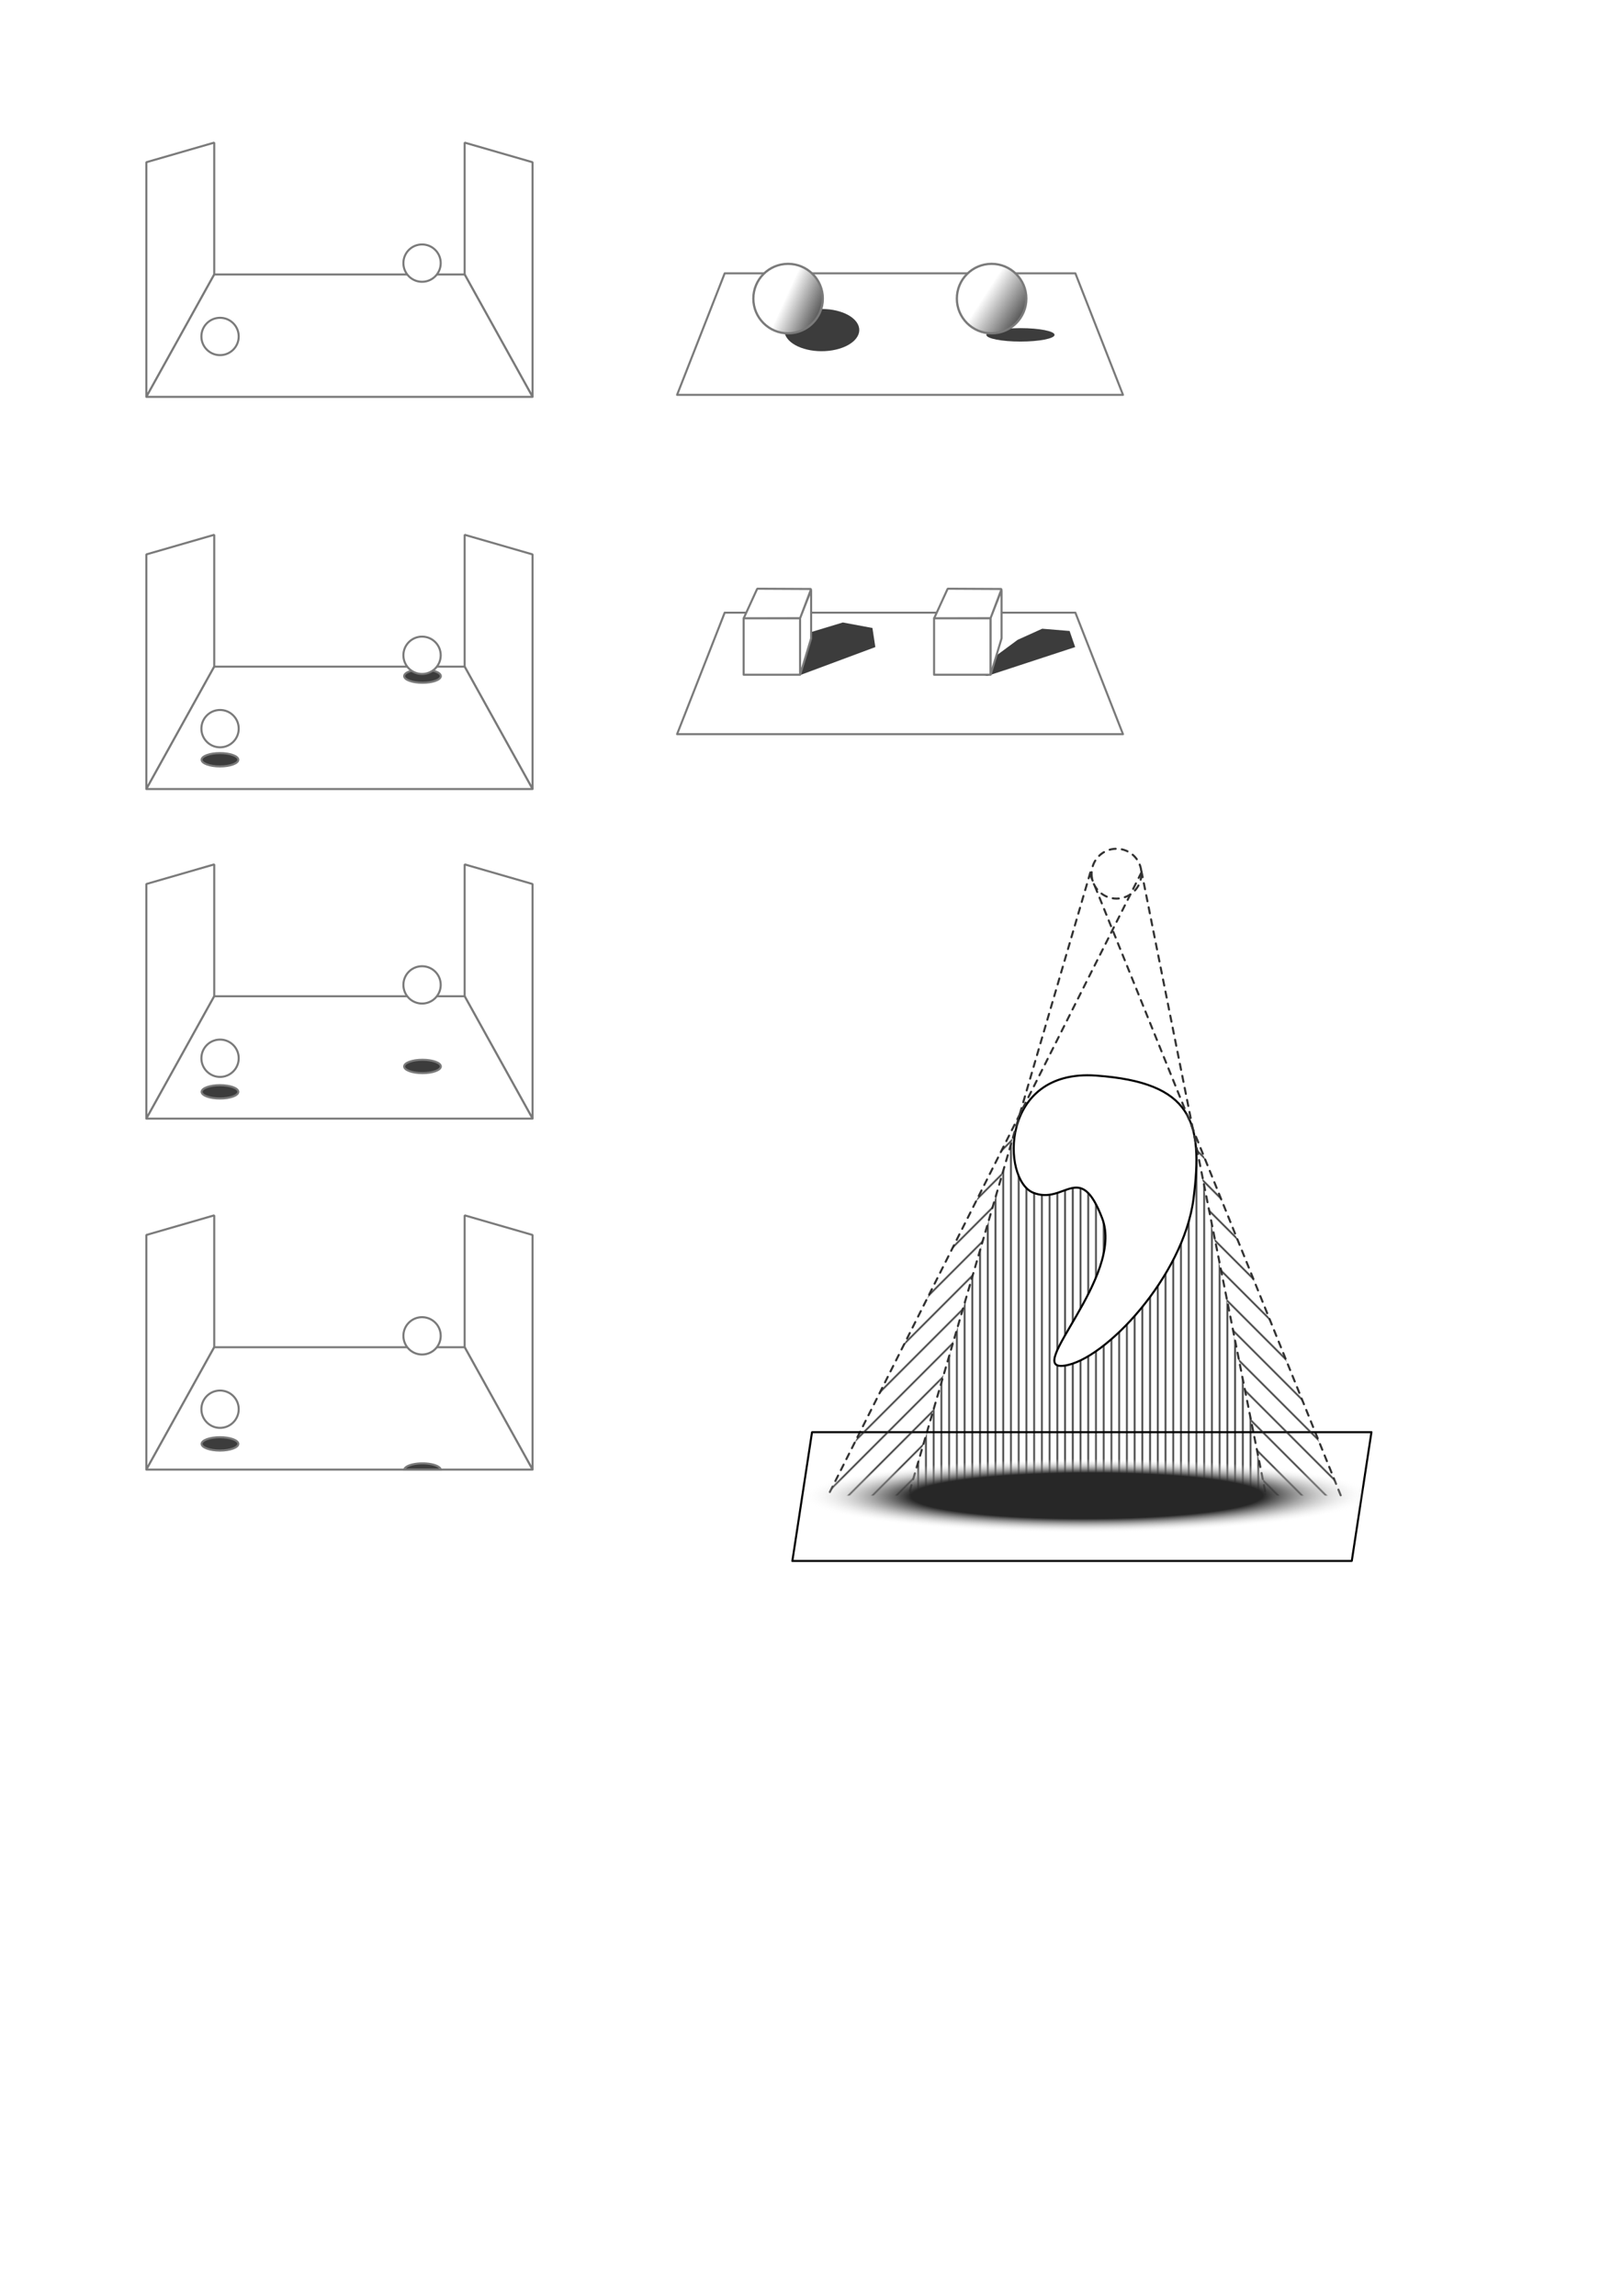 <?xml version="1.0" encoding="UTF-8" standalone="no"?>
<!-- Created with Inkscape (http://www.inkscape.org/) -->

<svg
   width="210mm"
   height="297mm"
   viewBox="0 0 210 297"
   version="1.1"
   id="svg1"
   inkscape:version="1.3.2 (091e20e, 2023-11-25, custom)"
   sodipodi:docname="shadows_depth_example.svg"
   xmlns:inkscape="http://www.inkscape.org/namespaces/inkscape"
   xmlns:sodipodi="http://sodipodi.sourceforge.net/DTD/sodipodi-0.dtd"
   xmlns:xlink="http://www.w3.org/1999/xlink"
   xmlns="http://www.w3.org/2000/svg"
   xmlns:svg="http://www.w3.org/2000/svg">
  <sodipodi:namedview
     id="namedview1"
     pagecolor="#ffffff"
     bordercolor="#666666"
     borderopacity="1.0"
     inkscape:showpageshadow="true"
     inkscape:pageopacity="0.0"
     inkscape:pagecheckerboard="0"
     inkscape:deskcolor="#d1d1d1"
     inkscape:document-units="mm"
     showborder="true"
     borderlayer="true"
     inkscape:zoom="1.1603637"
     inkscape:cx="470.97302"
     inkscape:cy="404.61452"
     inkscape:window-width="1280"
     inkscape:window-height="1377"
     inkscape:window-x="1272"
     inkscape:window-y="-8"
     inkscape:window-maximized="0"
     inkscape:current-layer="layer1"
     inkscape:export-bgcolor="#ffffffff"
     showgrid="false" />
  <defs
     id="defs1">
    <pattern
       inkscape:collect="always"
       xlink:href="#Strips1_4"
       preserveAspectRatio="xMidYMid"
       id="pattern55"
       patternTransform="scale(0.2)"
       x="0"
       y="0" />
    <pattern
       inkscape:collect="always"
       patternUnits="userSpaceOnUse"
       width="5"
       height="1"
       patternTransform="translate(0,0) scale(2,2)"
       preserveAspectRatio="xMidYMid"
       id="Strips1_4"
       style="fill:#272727"
       inkscape:stockid="Stripes 05 (1:4)"
       inkscape:isstock="true"
       inkscape:label="Paski 05 (1:4)">
      <rect
   style="stroke:none"
   x="0"
   y="-0.5"
   width="1"
   height="2"
   id="rect158" />

    </pattern>
    <pattern
       inkscape:collect="always"
       xlink:href="#pattern53"
       preserveAspectRatio="xMidYMid"
       id="pattern54"
       patternTransform="matrix(0.141,-0.141,0.141,0.141,0,0)"
       x="0"
       y="0" />
    <pattern
       inkscape:collect="always"
       patternUnits="userSpaceOnUse"
       width="11"
       height="1"
       patternTransform="translate(0,0) scale(2,2)"
       preserveAspectRatio="xMidYMid"
       id="pattern53"
       style="fill:#272727"
       inkscape:stockid="Stripes 08 (1:10)"
       inkscape:isstock="true"
       inkscape:label="Paski 08 (1:10)">
      <rect
   style="stroke:none"
   x="0"
   y="-0.5"
   width="1"
   height="2"
   id="rect52" />

    </pattern>
    <pattern
       inkscape:collect="always"
       xlink:href="#Strips1_10"
       preserveAspectRatio="xMidYMid"
       id="pattern51"
       patternTransform="matrix(0.141,0.141,-0.141,0.141,0,0)"
       x="0"
       y="0" />
    <pattern
       inkscape:collect="always"
       patternUnits="userSpaceOnUse"
       width="11"
       height="1"
       patternTransform="translate(0,0) scale(2,2)"
       preserveAspectRatio="xMidYMid"
       id="Strips1_10"
       style="fill:#272727"
       inkscape:stockid="Stripes 08 (1:10)"
       inkscape:isstock="true"
       inkscape:label="Paski 08 (1:10)">
      <rect
   style="stroke:none"
   x="0"
   y="-0.5"
   width="1"
   height="2"
   id="rect176" />

    </pattern>
    <clipPath
       clipPathUnits="userSpaceOnUse"
       id="clipPath5">
      <path
         id="path39"
         style="stroke-width:0.1;stroke-linecap:square;paint-order:markers fill stroke;stop-color:#000000"
         d="m 438.251,553.764 859.871,0 v 201.396 l -859.871,0 z"
         sodipodi:nodetypes="ccccc" />
    </clipPath>
    <linearGradient
       id="linearGradient20"
       inkscape:collect="always">
      <stop
         style="stop-color:#272727;stop-opacity:1;"
         offset="0.617"
         id="stop20" />
      <stop
         style="stop-color:#ffffff;stop-opacity:0;"
         offset="1"
         id="stop21" />
    </linearGradient>
    <inkscape:perspective
       sodipodi:type="inkscape:persp3d"
       inkscape:vp_x="-82.456436 : 217.06548 : 1"
       inkscape:vp_y="0 : 1000 : 0"
       inkscape:vp_z="106.84901 : 240.40914 : 1"
       inkscape:persp3d-origin="105 : 99 : 1"
       id="perspective72" />
    <linearGradient
       id="linearGradient71"
       inkscape:collect="always">
      <stop
         style="stop-color:#ffffff;stop-opacity:1;"
         offset="0"
         id="stop71" />
      <stop
         style="stop-color:#5e5e5e;stop-opacity:1;"
         offset="1"
         id="stop72" />
    </linearGradient>
    <linearGradient
       id="linearGradient69"
       inkscape:collect="always">
      <stop
         style="stop-color:#ffffff;stop-opacity:1;"
         offset="0"
         id="stop69" />
      <stop
         style="stop-color:#525252;stop-opacity:1;"
         offset="1"
         id="stop70" />
    </linearGradient>
    <linearGradient
       inkscape:collect="always"
       xlink:href="#linearGradient69"
       id="linearGradient70"
       x1="100"
       y1="42.112"
       x2="104.563"
       y2="44.198"
       gradientUnits="userSpaceOnUse" />
    <linearGradient
       inkscape:collect="always"
       xlink:href="#linearGradient71"
       id="linearGradient72"
       x1="127.379"
       y1="38.201"
       x2="131.812"
       y2="41.069"
       gradientUnits="userSpaceOnUse" />
    <radialGradient
       inkscape:collect="always"
       xlink:href="#linearGradient20"
       id="radialGradient21"
       cx="131.969"
       cy="196.865"
       fx="131.969"
       fy="196.865"
       r="29.96"
       gradientTransform="matrix(1.23,-0.003,3.4924748e-4,0.16,-30.459,165.783)"
       gradientUnits="userSpaceOnUse"
       spreadMethod="pad" />
  </defs>
  <g
     inkscape:label="Warstwa 1"
     inkscape:groupmode="layer"
     id="layer1">
    <g
       id="g58">
      <path
         style="fill:none;stroke:#7a7a7a;stroke-width:0.265;stroke-linecap:butt;stroke-linejoin:bevel;stroke-opacity:1;stroke-dasharray:none"
         d="M 27.72,35.51 V 18.45 l -8.784,2.537 v 30.353 z"
         id="path52"
         sodipodi:nodetypes="cccc"
         inkscape:export-filename="..\shadow_example_no_shadow.pdf"
         inkscape:export-xdpi="96"
         inkscape:export-ydpi="96" />
      <path
         style="fill:none;stroke:#7a7a7a;stroke-width:0.265;stroke-linecap:round;stroke-linejoin:bevel;stroke-opacity:1;paint-order:stroke markers fill;stroke-dasharray:none"
         d="M 68.906,51.34 V 20.987 L 60.122,18.45 v 17.06 z"
         id="path53"
         sodipodi:nodetypes="cccc" />
      <path
         id="rect48"
         style="fill:#ffffff;stroke:#7a7a7a;stroke-width:0.265;stroke-linecap:round;paint-order:markers fill stroke;stroke-dasharray:none;stroke-linejoin:round"
         d="M 27.72,35.51 H 60.122 L 68.906,51.34 H 18.936 Z"
         sodipodi:nodetypes="ccccc"
         inkscape:export-filename="..\shadow_example_no_shadow.pdf"
         inkscape:export-xdpi="96"
         inkscape:export-ydpi="96" />
      <circle
         style="fill:#ffffff;stroke:#7a7a7a;stroke-width:0.265;stroke-linecap:round;paint-order:normal;stroke-dasharray:none"
         id="path54"
         cx="28.472"
         cy="43.527"
         r="2.415" />
      <circle
         style="fill:#ffffff;stroke:#7a7a7a;stroke-width:0.265;stroke-linecap:round;paint-order:normal;stroke-dasharray:none"
         id="circle55"
         cx="54.61"
         cy="34.038"
         r="2.415" />
    </g>
    <g
       id="g59">
      <path
         style="fill:none;stroke:#7a7a7a;stroke-width:0.265;stroke-linecap:butt;stroke-linejoin:bevel;stroke-dasharray:none;stroke-opacity:1"
         d="M 27.72,86.244 V 69.184 l -8.784,2.537 v 30.353 z"
         id="path2"
         sodipodi:nodetypes="cccc"
         inkscape:export-filename="..\shadow_example_shadow_1.pdf"
         inkscape:export-xdpi="96"
         inkscape:export-ydpi="96" />
      <path
         style="fill:none;stroke:#7a7a7a;stroke-width:0.265;stroke-linecap:round;stroke-linejoin:bevel;stroke-dasharray:none;stroke-opacity:1;paint-order:stroke markers fill"
         d="M 68.906,102.074 V 71.721 l -8.784,-2.537 v 17.06 z"
         id="path3"
         sodipodi:nodetypes="cccc" />
      <path
         id="path4"
         style="fill:#ffffff;stroke:#7a7a7a;stroke-width:0.265;stroke-linecap:round;stroke-dasharray:none;paint-order:markers fill stroke;stroke-linejoin:round"
         d="m 27.72,86.244 h 32.402 l 8.784,15.83 H 18.936 Z"
         sodipodi:nodetypes="ccccc"
         inkscape:export-filename="..\shadow_example_no_shadow.pdf"
         inkscape:export-xdpi="96"
         inkscape:export-ydpi="96" />
      <circle
         style="fill:#ffffff;stroke:#7a7a7a;stroke-width:0.265;stroke-linecap:round;stroke-dasharray:none;paint-order:normal"
         id="circle4"
         cx="28.472"
         cy="94.261"
         r="2.415" />
      <ellipse
         style="fill:#3c3c3c;fill-opacity:1;stroke:#7a7a7a;stroke-width:0.265;stroke-linecap:round;stroke-dasharray:none;paint-order:stroke markers fill"
         id="ellipse60"
         cx="54.667"
         cy="87.465"
         rx="2.372"
         ry="0.863" />
      <circle
         style="fill:#ffffff;stroke:#7a7a7a;stroke-width:0.265;stroke-linecap:round;stroke-dasharray:none;paint-order:normal"
         id="circle5"
         cx="54.61"
         cy="84.772"
         r="2.415" />
      <ellipse
         style="fill:#3c3c3c;fill-opacity:1;stroke:#7a7a7a;stroke-width:0.265;stroke-linecap:round;stroke-dasharray:none;paint-order:stroke markers fill"
         id="ellipse59"
         cx="28.461"
         cy="98.287"
         rx="2.372"
         ry="0.863" />
    </g>
    <g
       id="g60">
      <path
         style="fill:none;stroke:#7a7a7a;stroke-width:0.265;stroke-linecap:butt;stroke-linejoin:bevel;stroke-dasharray:none;stroke-opacity:1"
         d="m 27.72,128.883 v -17.06 l -8.784,2.537 v 30.353 z"
         id="path5"
         sodipodi:nodetypes="cccc"
         inkscape:export-filename="..\shadow_example_shadow_2.pdf"
         inkscape:export-xdpi="96"
         inkscape:export-ydpi="96" />
      <path
         style="fill:none;stroke:#7a7a7a;stroke-width:0.265;stroke-linecap:round;stroke-linejoin:bevel;stroke-dasharray:none;stroke-opacity:1;paint-order:stroke markers fill"
         d="m 68.906,144.713 v -30.353 l -8.784,-2.537 v 17.06 z"
         id="path6"
         sodipodi:nodetypes="cccc" />
      <path
         id="path7"
         style="fill:#ffffff;stroke:#7a7a7a;stroke-width:0.265;stroke-linecap:round;stroke-dasharray:none;paint-order:markers fill stroke;stroke-linejoin:round"
         d="m 27.72,128.883 h 32.402 l 8.784,15.83 H 18.936 Z"
         sodipodi:nodetypes="ccccc"
         inkscape:export-filename="..\shadow_example_no_shadow.pdf"
         inkscape:export-xdpi="96"
         inkscape:export-ydpi="96" />
      <circle
         style="fill:#ffffff;stroke:#7a7a7a;stroke-width:0.265;stroke-linecap:round;stroke-dasharray:none;paint-order:normal"
         id="circle7"
         cx="28.472"
         cy="136.9"
         r="2.415" />
      <circle
         style="fill:#ffffff;stroke:#7a7a7a;stroke-width:0.265;stroke-linecap:round;stroke-dasharray:none;paint-order:normal"
         id="circle8"
         cx="54.61"
         cy="127.411"
         r="2.415" />
      <ellipse
         style="fill:#3c3c3c;fill-opacity:1;stroke:#7a7a7a;stroke-width:0.265;stroke-linecap:round;stroke-dasharray:none;paint-order:stroke markers fill"
         id="ellipse62"
         cx="28.461"
         cy="141.247"
         rx="2.372"
         ry="0.863" />
      <ellipse
         style="fill:#3c3c3c;fill-opacity:1;stroke:#7a7a7a;stroke-width:0.265;stroke-linecap:round;stroke-dasharray:none;paint-order:stroke markers fill"
         id="ellipse63"
         cx="54.667"
         cy="137.962"
         rx="2.372"
         ry="0.863" />
    </g>
    <g
       id="g57">
      <path
         id="path67"
         style="fill:#ffffff;stroke:#7a7a7a;stroke-width:0.265;stroke-linecap:round;paint-order:normal;stroke-linejoin:round;stroke-dasharray:none"
         d="m 93.767,35.362 h 45.377 l 6.159,15.719 H 87.608 Z"
         sodipodi:nodetypes="ccccc"
         inkscape:export-filename="..\shadow_example_shadow_shape_1.pdf"
         inkscape:export-xdpi="96"
         inkscape:export-ydpi="96" />
      <ellipse
         style="fill:#3c3c3c;fill-opacity:1;stroke:#7a7a7a;stroke-width:0;stroke-linecap:round;stroke-dasharray:none;paint-order:stroke markers fill"
         id="ellipse68"
         cx="78.132"
         cy="62.997"
         rx="4.718"
         ry="2.954"
         transform="matrix(0.986,-0.167,0.465,0.885,0,0)" />
      <circle
         style="fill:url(#linearGradient70);stroke:#7a7a7a;stroke-width:0.291;stroke-linecap:round;paint-order:normal;fill-opacity:1;stroke-dasharray:none"
         id="circle67"
         cx="101.97"
         cy="38.628"
         r="4.495" />
      <ellipse
         style="fill:#3c3c3c;fill-opacity:1;stroke:#7a7a7a;stroke-width:0;stroke-linecap:round;stroke-dasharray:none;paint-order:stroke markers fill"
         id="ellipse69"
         cx="132.036"
         cy="43.318"
         rx="4.414"
         ry="0.868" />
      <circle
         style="fill:url(#linearGradient72);stroke:#7a7a7a;stroke-width:0.291;stroke-linecap:round;paint-order:normal;fill-opacity:1;stroke-dasharray:none"
         id="circle69"
         cx="128.303"
         cy="38.628"
         r="4.495" />
    </g>
    <g
       id="g56">
      <path
         id="path69"
         style="fill:#ffffff;stroke:#7a7a7a;stroke-width:0.265;stroke-linecap:round;paint-order:normal;stroke-linejoin:round;stroke-dasharray:none"
         d="m 93.767,79.259 h 45.377 l 6.159,15.719 H 87.608 Z"
         sodipodi:nodetypes="ccccc"
         inkscape:export-filename="..\shadow_example_shadow_shape_2.pdf"
         inkscape:export-xdpi="96"
         inkscape:export-ydpi="96" />
      <path
         style="fill:#3c3c3c;fill-opacity:1;stroke:none;stroke-width:0.265px;stroke-linecap:butt;stroke-linejoin:miter;stroke-opacity:1"
         d="m 103.48,87.351 -4.616,-3.741 10.189,-3.083 3.83,0.713 0.378,2.469 z"
         id="path79"
         sodipodi:nodetypes="cccccc" />
      <path
         style="fill:#ffffff;fill-opacity:1;stroke:#7a7a7a;stroke-width:0.265;stroke-linecap:butt;stroke-linejoin:bevel;stroke-dasharray:none;stroke-opacity:1;paint-order:normal"
         d="m 103.525,87.312 1.427,-4.729 v -6.258 l -1.432,3.662 1.432,-3.792 -6.974,-0.035 -1.759,3.844 7.301,-0.016 z"
         id="path77"
         sodipodi:nodetypes="ccccccccc" />
      <rect
         style="fill:#ffffff;fill-opacity:1;stroke:#7a7a7a;stroke-width:0.265;stroke-linecap:round;stroke-dasharray:none;paint-order:markers fill stroke;stroke-opacity:1;stroke-linejoin:round"
         id="rect77"
         width="7.301"
         height="7.301"
         x="96.219"
         y="79.987" />
      <path
         style="fill:#3c3c3c;fill-opacity:1;stroke:none;stroke-width:0.265px;stroke-linecap:butt;stroke-linejoin:miter;stroke-opacity:1"
         d="m 127.73,87.443 -1.812,-0.42 5.756,-4.252 3.178,-1.436 3.545,0.292 0.719,2.082 z"
         id="path80"
         sodipodi:nodetypes="ccccccc" />
      <path
         style="fill:#ffffff;fill-opacity:1;stroke:#7a7a7a;stroke-width:0.265;stroke-linecap:butt;stroke-linejoin:bevel;stroke-dasharray:none;stroke-opacity:1;paint-order:normal"
         d="m 128.167,87.312 1.427,-4.729 v -6.258 l -1.432,3.662 1.432,-3.792 -6.974,-0.035 -1.759,3.844 7.301,-0.016 z"
         id="path1"
         sodipodi:nodetypes="ccccccccc" />
      <rect
         style="fill:#ffffff;fill-opacity:1;stroke:#7a7a7a;stroke-width:0.265;stroke-linecap:round;stroke-linejoin:round;stroke-dasharray:none;stroke-opacity:1;paint-order:markers fill stroke"
         id="rect1"
         width="7.301"
         height="7.301"
         x="120.86"
         y="79.987" />
    </g>
    <g
       id="g61">
      <path
         style="fill:none;stroke:#7a7a7a;stroke-width:0.265;stroke-linecap:butt;stroke-linejoin:bevel;stroke-dasharray:none;stroke-opacity:1"
         d="m 27.72,174.285 v -17.06 l -8.784,2.537 v 30.353 z"
         id="path8"
         sodipodi:nodetypes="cccc"
         inkscape:export-filename="..\shadow_example_shadow_3.pdf"
         inkscape:export-xdpi="96"
         inkscape:export-ydpi="96" />
      <path
         style="fill:none;stroke:#7a7a7a;stroke-width:0.265;stroke-linecap:round;stroke-linejoin:bevel;stroke-dasharray:none;stroke-opacity:1;paint-order:stroke markers fill"
         d="m 68.906,190.115 v -30.353 l -8.784,-2.537 v 17.06 z"
         id="path9"
         sodipodi:nodetypes="cccc" />
      <path
         id="path10"
         style="fill:#ffffff;stroke:#7a7a7a;stroke-width:0.265;stroke-linecap:round;stroke-dasharray:none;paint-order:markers fill stroke;stroke-linejoin:round"
         d="m 27.72,174.285 h 32.402 l 8.784,15.83 H 18.936 Z"
         sodipodi:nodetypes="ccccc"
         inkscape:export-filename="..\shadow_example_no_shadow.pdf"
         inkscape:export-xdpi="96"
         inkscape:export-ydpi="96" />
      <circle
         style="fill:#ffffff;stroke:#7a7a7a;stroke-width:0.265;stroke-linecap:round;stroke-dasharray:none;paint-order:normal"
         id="circle10"
         cx="28.472"
         cy="182.302"
         r="2.415" />
      <circle
         style="fill:#ffffff;stroke:#7a7a7a;stroke-width:0.265;stroke-linecap:round;stroke-dasharray:none;paint-order:normal"
         id="circle11"
         cx="54.61"
         cy="172.813"
         r="2.415" />
      <ellipse
         style="fill:#3c3c3c;fill-opacity:1;stroke:#7a7a7a;stroke-width:0.265;stroke-linecap:round;stroke-dasharray:none;paint-order:stroke markers fill"
         id="ellipse67"
         cx="28.461"
         cy="186.79"
         rx="2.372"
         ry="0.863" />
      <path
         id="ellipse66"
         style="fill:#3c3c3c;stroke:#7a7a7a;stroke-width:0.265;stroke-linecap:round;paint-order:stroke markers fill;stroke-dasharray:none"
         d="M 54.667 189.309 A 2.372 0.863 0 0 0 52.304 190.116 L 57.03 190.116 A 2.372 0.863 0 0 0 54.667 189.309 z " />
    </g>
    <g
       id="g55"
       transform="translate(8.707,-3.386)"
       inkscape:export-filename="..\shadow_example_soft.pdf"
       inkscape:export-xdpi="96"
       inkscape:export-ydpi="96">
      <path
         style="fill:url(#pattern55);fill-opacity:1;stroke:none;stroke-width:0.265px;stroke-linecap:butt;stroke-linejoin:miter;stroke-opacity:1"
         d="m 108.832,196.865 h 46.274 l -9.656,-47.892 -22.211,-1.448 z"
         id="path22"
         sodipodi:nodetypes="ccccc" />
      <path
         style="fill:#ffffff;fill-opacity:1;stroke:#000000;stroke-width:0.265px;stroke-linecap:butt;stroke-linejoin:miter;stroke-opacity:1"
         d="m 128.988,180.061 c 5.291,-0.71 15.442,-11.589 16.731,-21.585 1.29,-9.996 -0.158,-15.06 -12.622,-15.947 -12.464,-0.887 -12.214,13.465 -8.137,15.144 4.077,1.68 6.04,-4.281 8.943,3.317 2.902,7.598 -10.207,19.78 -4.916,19.07 z"
         id="path11"
         sodipodi:nodetypes="zzzzzz" />
      <circle
         style="fill:none;stroke:#323232;stroke-width:0.265;stroke-linecap:round;stroke-linejoin:round;stroke-dasharray:0.794, 0.794;stroke-dashoffset:0;stroke-opacity:1"
         id="path12"
         cx="135.758"
         cy="116.41"
         r="3.225" />
      <path
         style="fill:none;stroke:#323232;stroke-width:0.265;stroke-linecap:round;stroke-linejoin:miter;stroke-dasharray:0.794, 0.794;stroke-dashoffset:0;stroke-opacity:1"
         d="m 132.372,116.249 -23.54,80.616"
         id="path14" />
      <path
         style="fill:none;stroke:#323232;stroke-width:0.265;stroke-linecap:round;stroke-linejoin:miter;stroke-dasharray:0.794, 0.794;stroke-dashoffset:0;stroke-opacity:1"
         d="m 138.983,116.088 16.123,80.778"
         id="path15" />
      <path
         style="fill:none;stroke:#323232;stroke-width:0.265;stroke-linecap:round;stroke-linejoin:miter;stroke-dasharray:0.794, 0.794;stroke-dashoffset:0;stroke-opacity:1"
         d="m 132.372,116.571 32.408,80.294"
         id="path16"
         sodipodi:nodetypes="cc" />
      <path
         style="fill:none;stroke:#323232;stroke-width:0.265;stroke-linecap:round;stroke-linejoin:miter;stroke-dasharray:0.794, 0.794;stroke-dashoffset:0;stroke-opacity:1"
         d="m 138.983,116.249 -40.55,80.616"
         id="path17"
         sodipodi:nodetypes="cc" />
      <rect
         style="fill:none;stroke:#000000;stroke-width:0.266;stroke-linecap:round;stroke-linejoin:round;stroke-dasharray:none;stroke-opacity:1"
         id="rect17"
         width="72.383"
         height="16.839"
         x="125.165"
         y="190.763"
         transform="matrix(1,0,-0.151,0.989,0,0)" />
      <path
         style="fill:url(#pattern51);fill-opacity:1;stroke:none;stroke-width:0.265px;stroke-linecap:butt;stroke-linejoin:miter;stroke-opacity:1"
         d="M 108.832,196.865 H 98.433 l 24.807,-49.34 z"
         id="path29"
         sodipodi:nodetypes="cccc" />
      <path
         style="fill:url(#pattern54);fill-opacity:1;stroke:none;stroke-width:0.265px;stroke-linecap:butt;stroke-linejoin:miter;stroke-opacity:1"
         d="m 155.106,196.865 h 9.674 l -19.33,-47.892 z"
         id="path51"
         sodipodi:nodetypes="cccc" />
      <ellipse
         style="fill:url(#radialGradient21);stroke:none;stroke-width:0.821;stroke-linecap:round;stroke-linejoin:round;stroke-dasharray:none"
         id="path20"
         cx="129.631"
         cy="196.865"
         rx="46.321"
         ry="11.891" />
    </g>
  </g>
</svg>
